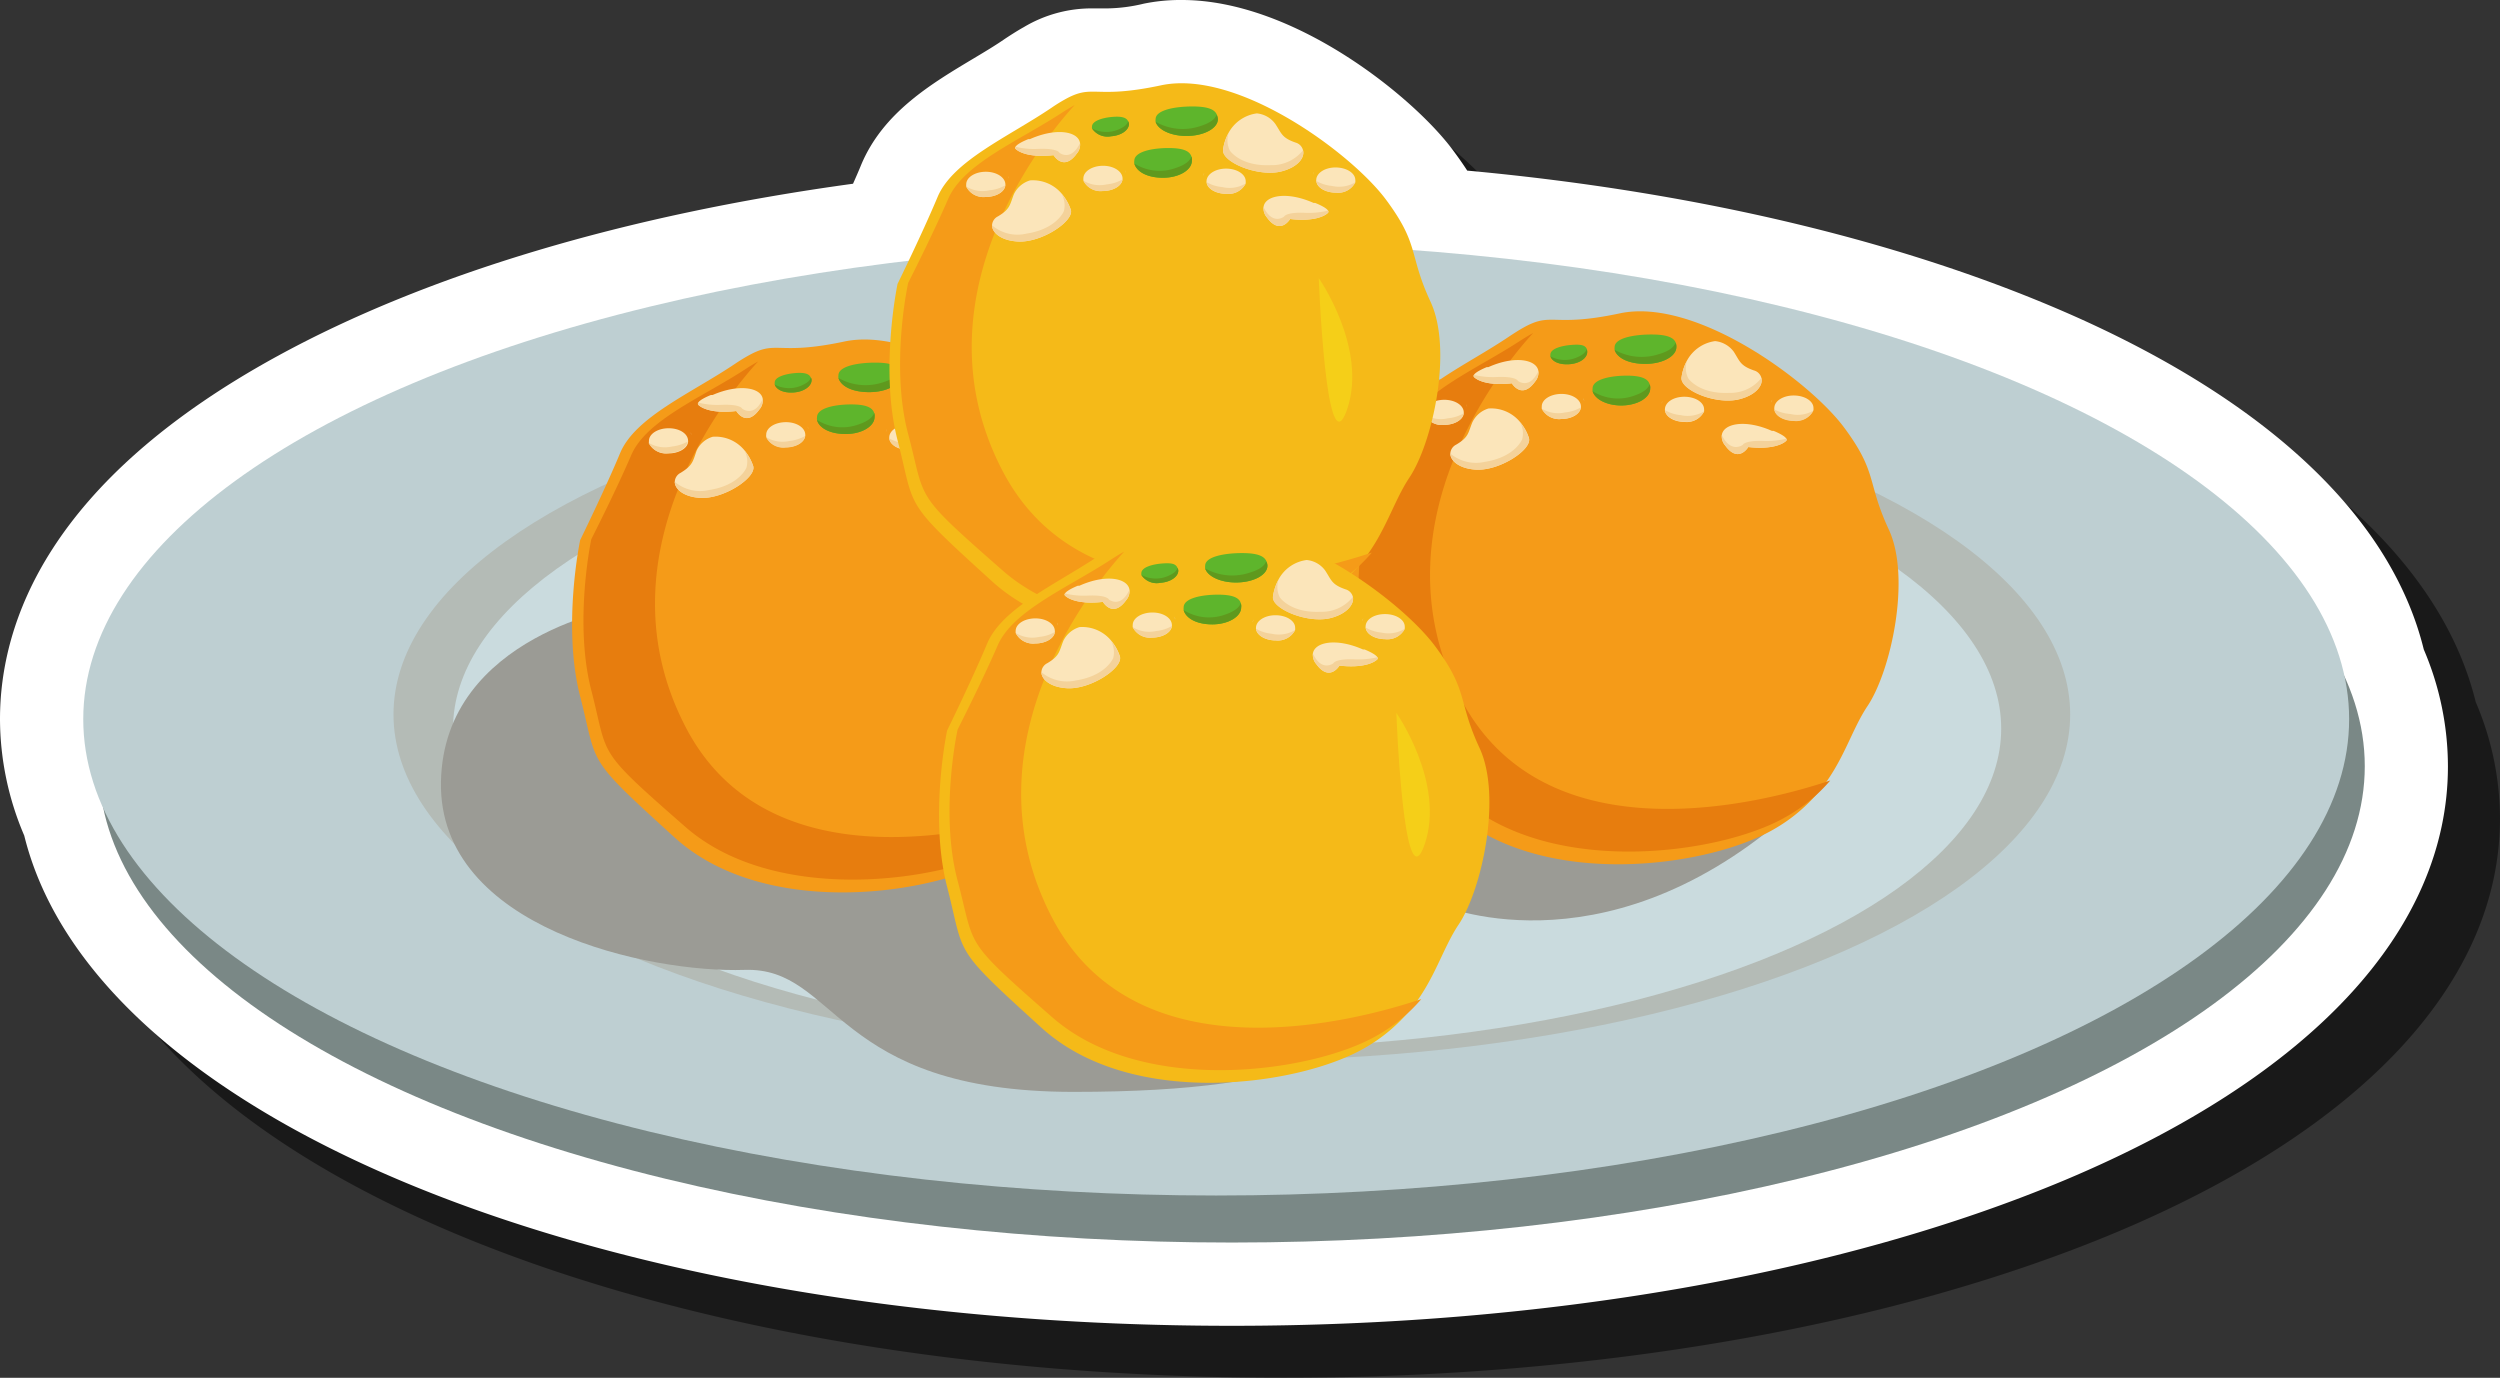<svg id="Layer_1" data-name="Layer 1" xmlns="http://www.w3.org/2000/svg" width="238.12" height="131.23" viewBox="0 0 238.12 131.23">
  <rect x="0" y="0" width="238.12" height="131.23" fill="#333333" stroke="none"/>
  <defs>
    <style>
      .cls-1 {
        opacity: 0.5;
      }

      .cls-2 {
        fill: #fff;
      }

      .cls-3 {
        fill: #7a8886;
      }

      .cls-4 {
        fill: #becfd2;
      }

      .cls-5 {
        fill: #b4bbb6;
      }

      .cls-6 {
        fill: #cadbde;
      }

      .cls-7 {
        fill: #9b9b95;
      }

      .cls-8 {
        fill: #f59b18;
      }

      .cls-9 {
        fill: #e77d0e;
      }

      .cls-10 {
        fill: #5eb52c;
      }

      .cls-11 {
        fill: #5f991e;
      }

      .cls-12 {
        fill: #fbe5ba;
      }

      .cls-13 {
        fill: #f4d29a;
      }

      .cls-14 {
        fill: #f5ba18;
      }

      .cls-15 {
        fill: #f5cf18;
      }
    </style>
  </defs>
  <g>
    <path class="cls-1" d="M122.28,131.23C62,131.23,14,111.65,7.26,84.55A28.38,28.38,0,0,1,5,73.46C5,64.27,9.54,50.82,31.4,38.87c14.26-7.8,33.13-13.44,54.8-16.41.28-.62.54-1.23.78-1.79,2.09-5,6.67-7.72,10.71-10.14,1.09-.66,2.12-1.27,3-1.88.71-.47,1.29-.83,1.82-1.12a12.48,12.48,0,0,1,6.55-1.77h1.38a15.76,15.76,0,0,0,3.45-.45A17.23,17.23,0,0,1,117.52,5c10.73,0,22.09,9.29,25.78,14.26.53.7,1,1.38,1.41,2,22.48,2.06,42.67,7,58.64,14.22,18.26,8.31,29.46,19.15,32.46,31.39a28.29,28.29,0,0,1,2.31,11.08c0,15.52-13,29.51-36.46,39.39C180.33,126.29,152.14,131.23,122.28,131.23Z"/>
    <path class="cls-2" d="M117.33,126.28C57.07,126.28,9,106.7,2.31,79.59A28.34,28.34,0,0,1,0,68.5c0-9.18,4.59-22.64,26.44-34.59C40.7,26.11,59.58,20.47,81.25,17.5c.27-.61.54-1.22.77-1.79,2.09-5,6.67-7.72,10.71-10.14,1.09-.65,2.12-1.27,3-1.88.71-.47,1.29-.83,1.81-1.12A12.58,12.58,0,0,1,104.11.8l.79,0h.6a15.63,15.63,0,0,0,3.44-.45A17.33,17.33,0,0,1,112.57,0c10.72,0,22.08,9.28,25.78,14.25.53.71,1,1.38,1.4,2,22.48,2.07,42.67,7,58.64,14.23,18.26,8.31,29.46,19.14,32.47,31.38A28.33,28.33,0,0,1,233.16,73c0,15.51-12.95,29.5-36.46,39.39C175.37,121.34,147.18,126.28,117.33,126.28Z"/>
    <ellipse class="cls-3" cx="117.33" cy="72.98" rx="107.91" ry="45.37"/>
    <ellipse class="cls-4" cx="115.84" cy="68.5" rx="107.91" ry="45.37"/>
    <g>
      <ellipse class="cls-5" cx="117.33" cy="68.05" rx="79.85" ry="32.98"/>
      <ellipse class="cls-6" cx="116.88" cy="69.4" rx="73.73" ry="30.45"/>
    </g>
    <g>
      <path class="cls-7" d="M59.57,57.75S42.26,60.44,42,74.47,62,92.68,70.91,92.38,79.27,104,102.25,104s28.66-4.48,32.84-11.34,1.79-6.57,1.79-6.57S152.26,93,169.94,77.9,59.57,57.75,59.57,57.75Z"/>
      <g>
        <g>
          <g>
            <path class="cls-8" d="M104,69.91c-1.53,2.3-2.28,5.28-4.57,8.08a15.48,15.48,0,0,1-4.39,3.68c-6.15,3.58-22.16,5.93-30.78-1.9s-7.27-6.72-9-13.43,0-14.9,0-14.9,2.36-4.81,3.8-8.27S65.84,37.46,70,34.66c.46-.31.87-.56,1.21-.75,2.82-1.6,2.74,0,9.21-1.38C87.66,31,98.52,39,101.77,43.39s2.13,5.15,4.26,9.74S106.24,66.56,104,69.91Z"/>
            <path class="cls-9" d="M100.45,77a15.57,15.57,0,0,1-4.39,3.55C89.91,84,73.9,86.31,65.27,78.75s-7.27-6.5-8.95-13,0-14.39,0-14.39,2.36-4.64,3.8-8S66.85,37.87,71,35.16c.46-.3.86-.54,1.21-.73-1.58,1.7-15.81,17.62-6.92,34.79C73.34,84.81,94.57,79,100.45,77Z"/>
          </g>
          <g>
            <g>
              <path class="cls-10" d="M85.79,35.75c0,.88-1.32,1.6-3,1.6s-2.7-.59-2.93-1.35a.66.66,0,0,1,0-.25c0-.88,1.86-1.21,3.5-1.21,1.35,0,2.12.23,2.33.8A.8.8,0,0,1,85.79,35.75Z"/>
              <path class="cls-11" d="M85.79,35.75c0,.88-1.32,1.6-3,1.6s-2.7-.59-2.93-1.35a5.2,5.2,0,0,0,4.25.41c1-.31,1.41-.69,1.54-1.07A.8.8,0,0,1,85.79,35.75Z"/>
            </g>
            <g>
              <path class="cls-10" d="M83.3,39.72c0,.89-1.23,1.62-2.75,1.62S78,40.75,77.82,40a.75.75,0,0,1,0-.26c0-.89,1.74-1.22,3.26-1.22,1.25,0,2,.23,2.18.81A.88.88,0,0,1,83.3,39.72Z"/>
              <path class="cls-11" d="M83.3,39.72c0,.89-1.23,1.62-2.75,1.62S78,40.75,77.82,40a4.5,4.5,0,0,0,4,.41c.9-.31,1.32-.7,1.45-1.08A.88.88,0,0,1,83.3,39.72Z"/>
            </g>
            <g>
              <path class="cls-10" d="M77.3,36.21c0,.57-.71,1.1-1.69,1.17s-1.65-.26-1.82-.75a.45.45,0,0,1,0-.16c-.05-.57,1.06-.87,2-.94.8-.06,1.28.06,1.43.42A.44.44,0,0,1,77.3,36.21Z"/>
              <path class="cls-11" d="M77.3,36.21c0,.57-.71,1.1-1.69,1.17s-1.65-.26-1.82-.75a2.92,2.92,0,0,0,2.57.08c.56-.24.81-.5.87-.76A.44.44,0,0,1,77.3,36.21Z"/>
            </g>
            <g>
              <g>
                <path class="cls-12" d="M66.66,47.42c-1.56-.1-2.39-.85-2.39-1.53a1,1,0,0,1,.55-.85C66,44.33,66,43.91,66.36,42.9a2.45,2.45,0,0,1,1.53-1.3,3.56,3.56,0,0,1,3,1.27s0,0,0,0a4.59,4.59,0,0,1,.85,1.51C72.07,45.48,68.93,47.57,66.66,47.42Z"/>
                <path class="cls-13" d="M66.66,47.42c-1.56-.1-2.39-.85-2.39-1.53a3.74,3.74,0,0,0,3.28.78c2.88-.44,3.55-2.13,3.55-2.13a2.17,2.17,0,0,0-.21-1.65,4.59,4.59,0,0,1,.85,1.51C72.07,45.48,68.93,47.57,66.66,47.42Z"/>
              </g>
              <g>
                <path class="cls-12" d="M76.7,41.41a.16.16,0,0,1,0,.09c-.06.62-.88,1.1-1.87,1.1a1.83,1.83,0,0,1-1.85-1,.69.69,0,0,1,0-.2c0-.66.84-1.19,1.88-1.19S76.7,40.75,76.7,41.41Z"/>
                <path class="cls-13" d="M75.2,42a3.88,3.88,0,0,0,1.48-.47c-.06.62-.88,1.1-1.87,1.1a1.83,1.83,0,0,1-1.85-1A3,3,0,0,0,75.2,42Z"/>
                <path class="cls-13" d="M77,40.87l-.08-.25A.73.73,0,0,1,77,40.87Z"/>
              </g>
              <g>
                <path class="cls-12" d="M65.54,42a.31.31,0,0,1,0,.09c-.06.62-.89,1.1-1.88,1.1a1.83,1.83,0,0,1-1.85-1,1.38,1.38,0,0,1,0-.2c0-.66.84-1.2,1.88-1.2S65.54,41.31,65.54,42Z"/>
                <path class="cls-13" d="M64,42.53a4,4,0,0,0,1.49-.47c-.06.62-.89,1.1-1.88,1.1a1.83,1.83,0,0,1-1.85-1A3,3,0,0,0,64,42.53Z"/>
                <path class="cls-13" d="M65.86,41.43l-.09-.25A.7.7,0,0,1,65.86,41.43Z"/>
              </g>
              <g>
                <path class="cls-12" d="M72.65,38a1.33,1.33,0,0,1-.32,1c-1.27,1.75-2.2.15-2.2.15-2.24.26-3.29-.26-3.62-.59a.17.17,0,0,1,0-.21c.17-.33,1.21-.73,1.21-.73h.16C70.44,36.51,72.5,36.94,72.65,38Z"/>
                <path class="cls-13" d="M72.65,38a1.33,1.33,0,0,1-.32,1c-1.27,1.75-2.2.15-2.2.15-2.24.26-3.29-.26-3.62-.59a.17.17,0,0,1,0-.21,7.64,7.64,0,0,0,2.18.21c1.84-.08,2,.36,2,.36S71.8,39.83,72.65,38Z"/>
              </g>
            </g>
            <g>
              <g>
                <path class="cls-12" d="M91.89,40.72c1.51-.41,2.18-1.31,2-2a1,1,0,0,0-.72-.72c-1.32-.46-1.33-.89-1.92-1.79a2.52,2.52,0,0,0-1.77-1,3.59,3.59,0,0,0-2.67,1.83,0,0,0,0,1,0,0,4.55,4.55,0,0,0-.53,1.65C86.21,39.88,89.69,41.31,91.89,40.72Z"/>
                <path class="cls-13" d="M91.89,40.72c1.51-.41,2.18-1.31,2-2a3.76,3.76,0,0,1-3.07,1.42C88,40.29,87,38.77,87,38.77a2.17,2.17,0,0,1-.12-1.66,4.55,4.55,0,0,0-.53,1.65C86.21,39.88,89.69,41.31,91.89,40.72Z"/>
              </g>
              <g>
                <path class="cls-12" d="M84.7,41.67a.31.31,0,0,0,0,.09c.07.62.89,1.1,1.88,1.1a1.83,1.83,0,0,0,1.85-1,.69.69,0,0,0,0-.2c0-.66-.84-1.19-1.88-1.19S84.7,41,84.7,41.67Z"/>
                <path class="cls-13" d="M86.2,42.23a3.83,3.83,0,0,1-1.49-.47c.07.62.89,1.1,1.88,1.1a1.83,1.83,0,0,0,1.85-1A3,3,0,0,1,86.2,42.23Z"/>
                <path class="cls-13" d="M84.38,41.14l.09-.26A.93.93,0,0,0,84.38,41.14Z"/>
              </g>
              <g>
                <path class="cls-12" d="M95.15,41.56a.31.31,0,0,0,0,.09c.07.62.89,1.1,1.88,1.1a1.83,1.83,0,0,0,1.85-1,1.38,1.38,0,0,0,0-.2c0-.66-.84-1.2-1.88-1.2S95.15,40.9,95.15,41.56Z"/>
                <path class="cls-13" d="M96.65,42.12a4,4,0,0,1-1.49-.47c.07.62.89,1.1,1.88,1.1a1.83,1.83,0,0,0,1.85-1A3,3,0,0,1,96.65,42.12Z"/>
                <path class="cls-13" d="M94.83,41l.09-.25A.7.7,0,0,0,94.83,41Z"/>
              </g>
              <g>
                <path class="cls-12" d="M90.13,44.12a1.32,1.32,0,0,0,.32,1c1.27,1.75,2.2.16,2.2.16,2.24.25,3.29-.27,3.62-.6a.15.15,0,0,0,0-.2c-.17-.33-1.21-.74-1.21-.74h-.16C92.34,42.59,90.28,43,90.13,44.12Z"/>
                <path class="cls-13" d="M90.13,44.12a1.32,1.32,0,0,0,.32,1c1.27,1.75,2.2.16,2.2.16,2.24.25,3.29-.27,3.62-.6a.15.15,0,0,0,0-.2,7.73,7.73,0,0,1-2.18.2c-1.84-.08-2,.37-2,.37S91,45.92,90.13,44.12Z"/>
              </g>
            </g>
          </g>
        </g>
        <g>
          <g>
            <path class="cls-8" d="M177.89,67.23c-1.54,2.29-2.28,5.27-4.57,8.08A15.79,15.79,0,0,1,168.93,79c-6.15,3.57-22.16,5.92-30.79-1.91s-7.27-6.72-8.95-13.43,0-14.89,0-14.89,2.36-4.81,3.8-8.28,6.73-5.7,10.86-8.51c.46-.3.87-.56,1.21-.75,2.81-1.59,2.74,0,9.21-1.38,7.27-1.56,18.13,6.5,21.37,10.86s2.14,5.15,4.27,9.74S180.12,63.88,177.89,67.23Z"/>
            <path class="cls-9" d="M174.33,74.34a15.58,15.58,0,0,1-4.39,3.56c-6.15,3.45-22.16,5.72-30.79-1.84s-7.27-6.5-9-13,0-14.39,0-14.39,2.36-4.65,3.81-8,6.72-5.52,10.86-8.23c.46-.29.86-.54,1.21-.72-1.58,1.69-15.81,17.61-6.92,34.78C147.22,82.13,168.44,76.32,174.33,74.34Z"/>
          </g>
          <g>
            <g>
              <path class="cls-10" d="M159.67,33.06c0,.88-1.32,1.6-2.95,1.6s-2.71-.58-2.93-1.34a.75.75,0,0,1,0-.26c0-.87,1.86-1.2,3.5-1.2,1.34,0,2.12.23,2.33.8A.74.74,0,0,1,159.67,33.06Z"/>
              <path class="cls-11" d="M159.67,33.06c0,.88-1.32,1.6-2.95,1.6s-2.71-.58-2.93-1.34a5.24,5.24,0,0,0,4.25.4c1-.3,1.4-.68,1.54-1.06A.74.74,0,0,1,159.67,33.06Z"/>
            </g>
            <g>
              <path class="cls-10" d="M157.18,37c0,.89-1.23,1.62-2.76,1.62-1.38,0-2.51-.59-2.73-1.36a1.09,1.09,0,0,1,0-.26c0-.88,1.74-1.22,3.26-1.22,1.25,0,2,.24,2.17.81A.91.91,0,0,1,157.18,37Z"/>
              <path class="cls-11" d="M157.18,37c0,.89-1.23,1.62-2.76,1.62-1.38,0-2.51-.59-2.73-1.36a4.53,4.53,0,0,0,4,.41c.9-.31,1.31-.69,1.44-1.08A.91.91,0,0,1,157.18,37Z"/>
            </g>
            <g>
              <path class="cls-10" d="M151.18,33.53c0,.57-.71,1.09-1.69,1.16s-1.65-.26-1.82-.75a.62.62,0,0,1,0-.16c0-.57,1.07-.86,2.05-.93.8-.06,1.28,0,1.43.42A.53.53,0,0,1,151.18,33.53Z"/>
              <path class="cls-11" d="M151.18,33.53c0,.57-.71,1.09-1.69,1.16s-1.65-.26-1.82-.75a2.9,2.9,0,0,0,2.56.09c.57-.24.82-.51.88-.76A.53.53,0,0,1,151.18,33.53Z"/>
            </g>
            <g>
              <g>
                <path class="cls-12" d="M140.54,44.73c-1.56-.1-2.4-.85-2.4-1.53a1,1,0,0,1,.56-.85c1.21-.71,1.13-1.13,1.54-2.13a2.49,2.49,0,0,1,1.53-1.31,3.56,3.56,0,0,1,3,1.27l0,0a4.4,4.4,0,0,1,.85,1.51C146,42.79,142.81,44.89,140.54,44.73Z"/>
                <path class="cls-13" d="M140.54,44.73c-1.56-.1-2.4-.85-2.4-1.53a3.81,3.81,0,0,0,3.29.79c2.88-.45,3.55-2.14,3.55-2.14a2.14,2.14,0,0,0-.21-1.64,4.4,4.4,0,0,1,.85,1.51C146,42.79,142.81,44.89,140.54,44.73Z"/>
              </g>
              <g>
                <path class="cls-12" d="M150.58,38.72a.15.15,0,0,1,0,.09c-.06.62-.88,1.1-1.87,1.1a1.86,1.86,0,0,1-1.86-1,1.36,1.36,0,0,1,0-.2c0-.66.84-1.19,1.88-1.19S150.58,38.06,150.58,38.72Z"/>
                <path class="cls-13" d="M149.08,39.28a3.55,3.55,0,0,0,1.48-.47c-.06.62-.88,1.1-1.87,1.1a1.86,1.86,0,0,1-1.86-1A3,3,0,0,0,149.08,39.28Z"/>
                <path class="cls-13" d="M150.89,38.19l-.09-.26A.55.55,0,0,1,150.89,38.19Z"/>
              </g>
              <g>
                <path class="cls-12" d="M139.42,39.28a.28.28,0,0,1,0,.09c-.07.62-.89,1.1-1.88,1.1a1.83,1.83,0,0,1-1.85-1,.69.69,0,0,1,0-.2c0-.66.84-1.19,1.88-1.19S139.42,38.62,139.42,39.28Z"/>
                <path class="cls-13" d="M137.92,39.84a3.67,3.67,0,0,0,1.49-.47c-.07.62-.89,1.1-1.88,1.1a1.83,1.83,0,0,1-1.85-1A2.92,2.92,0,0,0,137.92,39.84Z"/>
                <path class="cls-13" d="M139.74,38.75l-.09-.26A.93.93,0,0,1,139.74,38.75Z"/>
              </g>
              <g>
                <path class="cls-12" d="M146.53,35.35a1.32,1.32,0,0,1-.32,1c-1.27,1.76-2.21.16-2.21.16-2.23.25-3.28-.27-3.61-.6a.17.17,0,0,1,0-.2c.18-.33,1.22-.74,1.22-.74h.15C144.32,33.82,146.38,34.26,146.53,35.35Z"/>
                <path class="cls-13" d="M146.53,35.35a1.32,1.32,0,0,1-.32,1c-1.27,1.76-2.21.16-2.21.16-2.23.25-3.28-.27-3.61-.6a.17.17,0,0,1,0-.2,7.86,7.86,0,0,0,2.19.2c1.84-.08,2,.37,2,.37S145.68,37.15,146.53,35.35Z"/>
              </g>
            </g>
            <g>
              <g>
                <path class="cls-12" d="M165.77,38c1.51-.41,2.18-1.31,2-2a1,1,0,0,0-.72-.72c-1.32-.46-1.33-.88-1.92-1.79a2.52,2.52,0,0,0-1.77-1,3.6,3.6,0,0,0-2.67,1.84v0a4.61,4.61,0,0,0-.53,1.65C160.09,37.19,163.57,38.63,165.77,38Z"/>
                <path class="cls-13" d="M165.77,38c1.51-.41,2.18-1.31,2-2a3.76,3.76,0,0,1-3.07,1.42c-2.91.13-3.9-1.39-3.9-1.39a2.17,2.17,0,0,1-.12-1.66,4.61,4.61,0,0,0-.53,1.65C160.09,37.19,163.57,38.63,165.77,38Z"/>
              </g>
              <g>
                <path class="cls-12" d="M158.58,39a.25.25,0,0,0,0,.09c.07.62.89,1.1,1.88,1.1a1.84,1.84,0,0,0,1.85-1,.76.76,0,0,0,0-.21c0-.66-.84-1.19-1.88-1.19S158.58,38.32,158.58,39Z"/>
                <path class="cls-13" d="M160.08,39.54a3.67,3.67,0,0,1-1.49-.47c.07.62.89,1.1,1.88,1.1a1.84,1.84,0,0,0,1.85-1A3,3,0,0,1,160.08,39.54Z"/>
                <path class="cls-13" d="M158.26,38.45l.09-.25A.83.83,0,0,0,158.26,38.45Z"/>
              </g>
              <g>
                <path class="cls-12" d="M169,38.87a.28.28,0,0,0,0,.09c.06.62.89,1.1,1.88,1.1a1.84,1.84,0,0,0,1.85-1,1.38,1.38,0,0,0,0-.2c0-.66-.84-1.19-1.88-1.19S169,38.21,169,38.87Z"/>
                <path class="cls-13" d="M170.53,39.43A3.77,3.77,0,0,1,169,39c.06.62.89,1.1,1.88,1.1a1.84,1.84,0,0,0,1.85-1A2.93,2.93,0,0,1,170.53,39.43Z"/>
                <path class="cls-13" d="M168.71,38.34l.09-.26A.55.55,0,0,0,168.71,38.34Z"/>
              </g>
              <g>
                <path class="cls-12" d="M164,41.43a1.3,1.3,0,0,0,.32,1c1.26,1.75,2.2.15,2.2.15,2.24.25,3.29-.27,3.62-.6a.15.15,0,0,0,0-.2c-.17-.33-1.21-.74-1.21-.74h-.16C166.22,39.91,164.16,40.34,164,41.43Z"/>
                <path class="cls-13" d="M164,41.43a1.3,1.3,0,0,0,.32,1c1.26,1.75,2.2.15,2.2.15,2.24.25,3.29-.27,3.62-.6a.15.15,0,0,0,0-.2A7.77,7.77,0,0,1,168,42c-1.84-.07-2,.37-2,.37S164.86,43.23,164,41.43Z"/>
              </g>
            </g>
          </g>
        </g>
        <g>
          <g>
            <path class="cls-14" d="M134.23,45.51c-1.53,2.3-2.28,5.28-4.56,8.08a15.77,15.77,0,0,1-4.39,3.68c-6.16,3.58-22.17,5.93-30.79-1.9s-7.27-6.73-9-13.44,0-14.89,0-14.89,2.36-4.81,3.81-8.27,6.72-5.71,10.86-8.51c.45-.31.86-.56,1.2-.75,2.82-1.6,2.74,0,9.21-1.38C117.88,6.56,128.74,14.62,132,19s2.13,5.16,4.26,9.75S136.47,42.16,134.23,45.51Z"/>
            <path class="cls-8" d="M130.67,52.63a15.51,15.51,0,0,1-4.38,3.55c-6.16,3.46-22.17,5.73-30.79-1.84s-7.27-6.49-9-13,0-14.39,0-14.39,2.36-4.64,3.81-8,6.72-5.52,10.85-8.22c.46-.3.87-.54,1.21-.73-1.57,1.69-15.81,17.62-6.91,34.79C103.56,60.41,124.79,54.6,130.67,52.63Z"/>
          </g>
          <g>
            <g>
              <path class="cls-10" d="M116,11.35c0,.87-1.32,1.6-3,1.6-1.48,0-2.7-.59-2.93-1.35a.66.66,0,0,1,0-.25c0-.88,1.87-1.21,3.5-1.21,1.35,0,2.12.23,2.34.8A.91.91,0,0,1,116,11.35Z"/>
              <path class="cls-11" d="M116,11.35c0,.87-1.32,1.6-3,1.6-1.48,0-2.7-.59-2.93-1.35a5.2,5.2,0,0,0,4.25.41c1-.31,1.41-.69,1.55-1.07A.91.91,0,0,1,116,11.35Z"/>
            </g>
            <g>
              <path class="cls-10" d="M113.52,15.32c0,.88-1.23,1.61-2.75,1.61s-2.52-.59-2.73-1.36a.66.66,0,0,1,0-.25c0-.89,1.74-1.22,3.26-1.22,1.26,0,2,.23,2.18.81A.86.86,0,0,1,113.52,15.32Z"/>
              <path class="cls-11" d="M113.52,15.32c0,.88-1.23,1.61-2.75,1.61s-2.52-.59-2.73-1.36a4.49,4.49,0,0,0,4,.41c.9-.3,1.31-.69,1.44-1.07A.86.86,0,0,1,113.52,15.32Z"/>
            </g>
            <g>
              <path class="cls-10" d="M107.53,11.81c0,.57-.72,1.1-1.7,1.17a1.78,1.78,0,0,1-1.82-.75.47.47,0,0,1,0-.17c0-.56,1.06-.86,2-.93.81-.06,1.28.06,1.44.42A.66.66,0,0,1,107.53,11.81Z"/>
              <path class="cls-11" d="M107.53,11.81c0,.57-.72,1.1-1.7,1.17a1.78,1.78,0,0,1-1.82-.75,2.92,2.92,0,0,0,2.57.08c.56-.24.81-.51.88-.76A.66.66,0,0,1,107.53,11.81Z"/>
            </g>
            <g>
              <g>
                <path class="cls-12" d="M96.89,23c-1.56-.1-2.4-.85-2.4-1.54a1,1,0,0,1,.56-.85c1.2-.71,1.13-1.13,1.53-2.13a2.48,2.48,0,0,1,1.54-1.3,3.6,3.6,0,0,1,3,1.26,0,0,0,0,0,0,0A4.59,4.59,0,0,1,102,20C102.29,21.08,99.16,23.17,96.89,23Z"/>
                <path class="cls-13" d="M96.89,23c-1.56-.1-2.4-.85-2.4-1.54a3.72,3.72,0,0,0,3.28.79c2.88-.44,3.56-2.13,3.56-2.13a2.2,2.2,0,0,0-.22-1.65A4.59,4.59,0,0,1,102,20C102.29,21.08,99.16,23.17,96.89,23Z"/>
              </g>
              <g>
                <path class="cls-12" d="M106.92,17a.22.22,0,0,1,0,.08c-.07.63-.89,1.11-1.88,1.11a1.83,1.83,0,0,1-1.85-1,1.38,1.38,0,0,1,0-.2c0-.66.84-1.2,1.88-1.2S106.92,16.35,106.92,17Z"/>
                <path class="cls-13" d="M105.42,17.56a3.67,3.67,0,0,0,1.49-.47c-.07.63-.89,1.11-1.88,1.11a1.83,1.83,0,0,1-1.85-1A3,3,0,0,0,105.42,17.56Z"/>
                <path class="cls-13" d="M107.24,16.47l-.09-.25A.7.7,0,0,1,107.24,16.47Z"/>
              </g>
              <g>
                <path class="cls-12" d="M95.76,17.57a.22.22,0,0,1,0,.08c-.06.63-.89,1.11-1.88,1.11a1.84,1.84,0,0,1-1.85-1,1.5,1.5,0,0,1,0-.2c0-.66.83-1.2,1.87-1.2S95.76,16.91,95.76,17.57Z"/>
                <path class="cls-13" d="M94.27,18.12a3.55,3.55,0,0,0,1.48-.47c-.06.63-.89,1.11-1.88,1.11a1.84,1.84,0,0,1-1.85-1A3,3,0,0,0,94.27,18.12Z"/>
                <path class="cls-13" d="M96.08,17,96,16.78A.55.55,0,0,1,96.08,17Z"/>
              </g>
              <g>
                <path class="cls-12" d="M102.87,13.63a1.29,1.29,0,0,1-.31,1c-1.27,1.75-2.21.15-2.21.15-2.23.25-3.29-.27-3.62-.6a.15.15,0,0,1,0-.2c.18-.33,1.22-.73,1.22-.73h.15C100.67,12.11,102.72,12.54,102.87,13.63Z"/>
                <path class="cls-13" d="M102.87,13.63a1.29,1.29,0,0,1-.31,1c-1.27,1.75-2.21.15-2.21.15-2.23.25-3.29-.27-3.62-.6a.15.15,0,0,1,0-.2,7.41,7.41,0,0,0,2.18.2c1.84-.07,2,.37,2,.37S102,15.43,102.87,13.63Z"/>
              </g>
            </g>
            <g>
              <g>
                <path class="cls-12" d="M122.11,16.31c1.51-.4,2.19-1.3,2-2a1,1,0,0,0-.71-.73c-1.33-.46-1.33-.88-1.93-1.78a2.46,2.46,0,0,0-1.76-1,3.61,3.61,0,0,0-2.68,1.83s0,0,0,0a4.35,4.35,0,0,0-.54,1.65C116.43,15.48,119.92,16.91,122.11,16.31Z"/>
                <path class="cls-13" d="M122.11,16.31c1.51-.4,2.19-1.3,2-2a3.78,3.78,0,0,1-3.07,1.42c-2.91.13-3.9-1.39-3.9-1.39a2.15,2.15,0,0,1-.11-1.66,4.35,4.35,0,0,0-.54,1.65C116.43,15.48,119.92,16.91,122.11,16.31Z"/>
              </g>
              <g>
                <path class="cls-12" d="M114.92,17.27a.16.16,0,0,0,0,.09c.06.62.89,1.1,1.88,1.1a1.84,1.84,0,0,0,1.85-1,1.36,1.36,0,0,0,0-.2c0-.66-.83-1.2-1.87-1.2S114.92,16.61,114.92,17.27Z"/>
                <path class="cls-13" d="M116.42,17.82a3.74,3.74,0,0,1-1.48-.46c.06.62.89,1.1,1.88,1.1a1.84,1.84,0,0,0,1.85-1A3,3,0,0,1,116.42,17.82Z"/>
                <path class="cls-13" d="M114.61,16.73l.09-.25A.55.55,0,0,0,114.61,16.73Z"/>
              </g>
              <g>
                <path class="cls-12" d="M125.37,17.15a.13.13,0,0,0,0,.09c.06.63.88,1.11,1.87,1.11a1.83,1.83,0,0,0,1.85-1,.76.76,0,0,0,0-.21c0-.65-.84-1.19-1.88-1.19S125.37,16.5,125.37,17.15Z"/>
                <path class="cls-13" d="M126.87,17.71a3.55,3.55,0,0,1-1.48-.47c.06.63.88,1.11,1.87,1.11a1.83,1.83,0,0,0,1.85-1A3,3,0,0,1,126.87,17.71Z"/>
                <path class="cls-13" d="M125.06,16.62l.08-.25A.73.73,0,0,0,125.06,16.62Z"/>
              </g>
              <g>
                <path class="cls-12" d="M120.35,19.71a1.34,1.34,0,0,0,.32,1c1.27,1.75,2.21.15,2.21.15,2.23.26,3.28-.26,3.61-.59a.16.16,0,0,0,0-.21c-.18-.33-1.22-.73-1.22-.73h-.15C122.56,18.19,120.5,18.62,120.35,19.71Z"/>
                <path class="cls-13" d="M120.35,19.71a1.34,1.34,0,0,0,.32,1c1.27,1.75,2.21.15,2.21.15,2.23.26,3.28-.26,3.61-.59a.16.16,0,0,0,0-.21,7.74,7.74,0,0,1-2.18.21c-1.84-.08-2,.36-2,.36S121.2,21.51,120.35,19.71Z"/>
              </g>
            </g>
          </g>
        </g>
        <g>
          <g>
            <path class="cls-14" d="M138.94,88.05c-1.54,2.29-2.29,5.28-4.57,8.08A15.79,15.79,0,0,1,130,99.81c-6.15,3.58-22.16,5.92-30.79-1.91s-7.27-6.72-9-13.43,0-14.89,0-14.89,2.36-4.81,3.81-8.27,6.72-5.71,10.86-8.52c.46-.3.86-.56,1.2-.75,2.82-1.59,2.74,0,9.21-1.38,7.27-1.56,18.13,6.5,21.38,10.86s2.13,5.15,4.26,9.74S141.17,84.7,138.94,88.05Z"/>
            <path class="cls-8" d="M135.38,95.16A15.73,15.73,0,0,1,131,98.72c-6.16,3.45-22.17,5.72-30.79-1.84s-7.27-6.5-9-13,0-14.39,0-14.39,2.36-4.65,3.81-8,6.72-5.52,10.86-8.23c.45-.29.86-.54,1.2-.72-1.57,1.69-15.81,17.61-6.91,34.79C108.27,103,129.49,97.14,135.38,95.16Z"/>
          </g>
          <g>
            <g>
              <path class="cls-10" d="M120.72,53.88c0,.88-1.32,1.6-3,1.6-1.48,0-2.7-.58-2.93-1.34a1.09,1.09,0,0,1,0-.26c0-.87,1.87-1.2,3.51-1.2,1.34,0,2.11.23,2.33.8A.84.84,0,0,1,120.72,53.88Z"/>
              <path class="cls-11" d="M120.72,53.88c0,.88-1.32,1.6-3,1.6-1.48,0-2.7-.58-2.93-1.34a5.25,5.25,0,0,0,4.25.4c1-.3,1.41-.68,1.55-1.06A.84.84,0,0,1,120.72,53.88Z"/>
            </g>
            <g>
              <path class="cls-10" d="M118.22,57.85c0,.89-1.23,1.62-2.75,1.62s-2.52-.59-2.73-1.36a1.09,1.09,0,0,1,0-.26c0-.88,1.74-1.21,3.27-1.21,1.25,0,2,.23,2.17.8A.91.91,0,0,1,118.22,57.85Z"/>
              <path class="cls-11" d="M118.22,57.85c0,.89-1.23,1.62-2.75,1.62s-2.52-.59-2.73-1.36a4.52,4.52,0,0,0,4,.41c.9-.31,1.31-.69,1.44-1.08A.91.91,0,0,1,118.22,57.85Z"/>
            </g>
            <g>
              <path class="cls-10" d="M112.23,54.35c0,.57-.72,1.09-1.7,1.16a1.75,1.75,0,0,1-1.82-.75.65.65,0,0,1,0-.16c0-.57,1.06-.86,2-.93.81-.06,1.28,0,1.44.42A.66.66,0,0,1,112.23,54.35Z"/>
              <path class="cls-11" d="M112.23,54.35c0,.57-.72,1.09-1.7,1.16a1.75,1.75,0,0,1-1.82-.75,2.92,2.92,0,0,0,2.57.09c.56-.24.81-.51.88-.76A.66.66,0,0,1,112.23,54.35Z"/>
            </g>
            <g>
              <g>
                <path class="cls-12" d="M101.59,65.55c-1.56-.1-2.4-.85-2.4-1.53a1,1,0,0,1,.56-.85c1.2-.71,1.13-1.13,1.53-2.13a2.52,2.52,0,0,1,1.54-1.31,3.57,3.57,0,0,1,3,1.27v0a4.4,4.4,0,0,1,.85,1.51C107,63.61,103.86,65.71,101.59,65.55Z"/>
                <path class="cls-13" d="M101.59,65.55c-1.56-.1-2.4-.85-2.4-1.53a3.79,3.79,0,0,0,3.29.79c2.88-.45,3.55-2.13,3.55-2.13a2.2,2.2,0,0,0-.22-1.65,4.4,4.4,0,0,1,.85,1.51C107,63.61,103.86,65.71,101.59,65.55Z"/>
              </g>
              <g>
                <path class="cls-12" d="M111.62,59.54a.25.25,0,0,1,0,.09c-.06.62-.89,1.1-1.88,1.1a1.84,1.84,0,0,1-1.85-1,1.2,1.2,0,0,1,0-.2c0-.66.84-1.19,1.88-1.19S111.62,58.88,111.62,59.54Z"/>
                <path class="cls-13" d="M110.13,60.1a3.61,3.61,0,0,0,1.48-.47c-.06.62-.89,1.1-1.88,1.1a1.84,1.84,0,0,1-1.85-1A3,3,0,0,0,110.13,60.1Z"/>
                <path class="cls-13" d="M111.94,59l-.09-.25A.46.46,0,0,1,111.94,59Z"/>
              </g>
              <g>
                <path class="cls-12" d="M100.47,60.1a.15.15,0,0,1,0,.09c-.06.62-.89,1.1-1.87,1.1a1.86,1.86,0,0,1-1.86-1,1.36,1.36,0,0,1,0-.2c0-.66.84-1.19,1.88-1.19S100.47,59.44,100.47,60.1Z"/>
                <path class="cls-13" d="M99,60.66a3.55,3.55,0,0,0,1.48-.47c-.06.62-.89,1.1-1.87,1.1a1.86,1.86,0,0,1-1.86-1A3,3,0,0,0,99,60.66Z"/>
                <path class="cls-13" d="M100.78,59.57l-.09-.26A.55.55,0,0,1,100.78,59.57Z"/>
              </g>
              <g>
                <path class="cls-12" d="M107.58,56.17a1.32,1.32,0,0,1-.32,1c-1.27,1.76-2.21.16-2.21.16-2.23.25-3.29-.27-3.61-.6a.14.14,0,0,1,0-.2c.18-.33,1.22-.74,1.22-.74h.15C105.37,54.64,107.42,55.08,107.58,56.17Z"/>
                <path class="cls-13" d="M107.58,56.17a1.32,1.32,0,0,1-.32,1c-1.27,1.76-2.21.16-2.21.16-2.23.25-3.29-.27-3.61-.6a.14.14,0,0,1,0-.2,7.82,7.82,0,0,0,2.18.2c1.84-.08,2,.37,2,.37S106.73,58,107.58,56.17Z"/>
              </g>
            </g>
            <g>
              <g>
                <path class="cls-12" d="M126.81,58.85c1.51-.41,2.19-1.31,2.05-2a1,1,0,0,0-.71-.72c-1.33-.46-1.33-.88-1.93-1.79a2.46,2.46,0,0,0-1.76-1,3.55,3.55,0,0,0-2.67,1.83v0a4.65,4.65,0,0,0-.54,1.65C121.13,58,124.62,59.45,126.81,58.85Z"/>
                <path class="cls-13" d="M126.81,58.85c1.51-.41,2.19-1.31,2.05-2a3.74,3.74,0,0,1-3.06,1.42c-2.92.14-3.91-1.39-3.91-1.39a2.2,2.2,0,0,1-.11-1.66,4.65,4.65,0,0,0-.54,1.65C121.13,58,124.62,59.45,126.81,58.85Z"/>
              </g>
              <g>
                <path class="cls-12" d="M119.63,59.8a.25.25,0,0,0,0,.09c.06.62.89,1.11,1.88,1.11a1.86,1.86,0,0,0,1.85-1,1.49,1.49,0,0,0,0-.21c0-.66-.83-1.19-1.87-1.19S119.63,59.14,119.63,59.8Z"/>
                <path class="cls-13" d="M121.12,60.36a3.61,3.61,0,0,1-1.48-.47c.06.62.89,1.11,1.88,1.11a1.86,1.86,0,0,0,1.85-1A3,3,0,0,1,121.12,60.36Z"/>
                <path class="cls-13" d="M119.31,59.27l.09-.25A.5.5,0,0,0,119.31,59.27Z"/>
              </g>
              <g>
                <path class="cls-12" d="M130.07,59.69a.15.15,0,0,0,0,.09c.06.62.88,1.1,1.87,1.1a1.86,1.86,0,0,0,1.86-1,1.36,1.36,0,0,0,0-.2c0-.66-.84-1.19-1.88-1.19S130.07,59,130.07,59.69Z"/>
                <path class="cls-13" d="M131.57,60.25a3.71,3.71,0,0,1-1.48-.47c.06.62.88,1.1,1.87,1.1a1.86,1.86,0,0,0,1.86-1A3,3,0,0,1,131.57,60.25Z"/>
                <path class="cls-13" d="M129.76,59.16l.09-.26A.55.55,0,0,0,129.76,59.16Z"/>
              </g>
              <g>
                <path class="cls-12" d="M125.05,62.25a1.34,1.34,0,0,0,.32,1c1.27,1.75,2.21.15,2.21.15,2.23.25,3.28-.27,3.61-.6a.14.14,0,0,0,0-.2c-.18-.33-1.22-.74-1.22-.74h-.15C127.26,60.73,125.21,61.16,125.05,62.25Z"/>
                <path class="cls-13" d="M125.05,62.25a1.34,1.34,0,0,0,.32,1c1.27,1.75,2.21.15,2.21.15,2.23.25,3.28-.27,3.61-.6a.14.14,0,0,0,0-.2,7.82,7.82,0,0,1-2.18.2c-1.84-.07-2,.37-2,.37S125.9,64.05,125.05,62.25Z"/>
              </g>
            </g>
          </g>
        </g>
        <path class="cls-15" d="M125.61,26.49s4.7,6.71,2.69,12.53S125.61,26.49,125.61,26.49Z"/>
        <path class="cls-15" d="M133,67.9s4.7,6.72,2.69,12.54S133,67.9,133,67.9Z"/>
      </g>
    </g>
  </g>
</svg>
